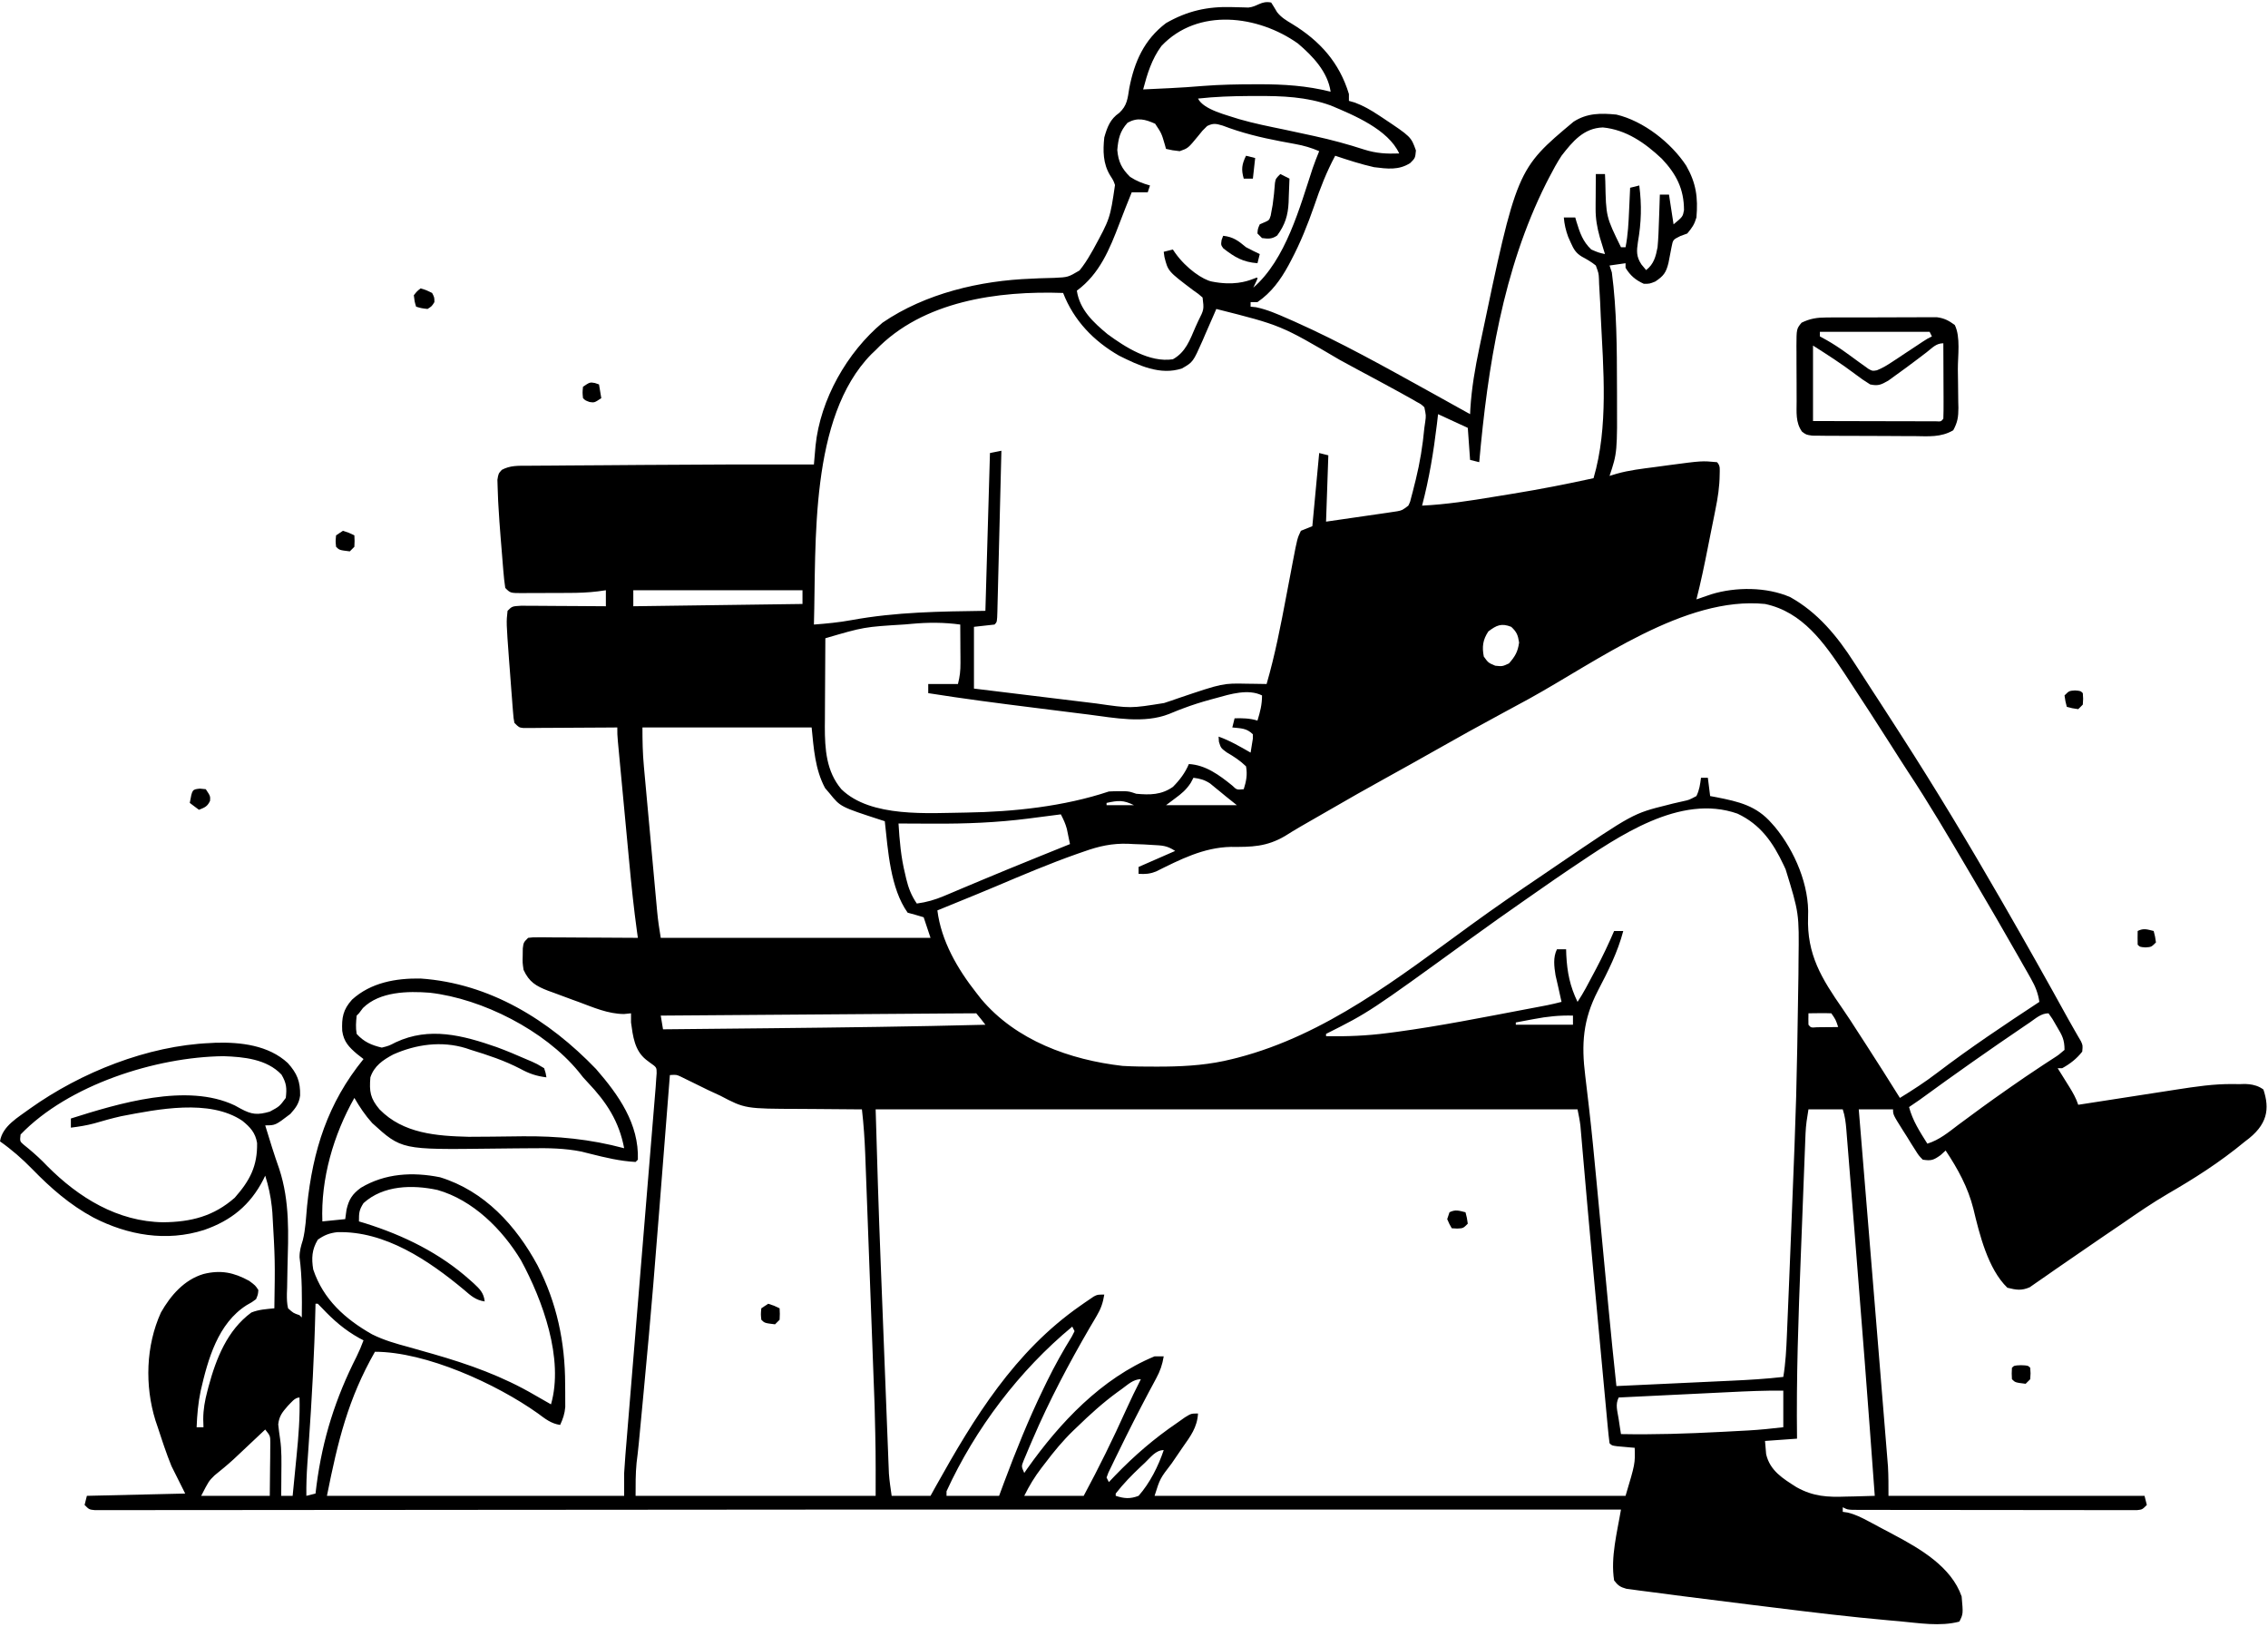 <svg width="580" height="416" viewBox="0 0 580 416" fill="none" xmlns="http://www.w3.org/2000/svg">
<g clip-path="url(#clip0_250_94)">
<path d="M325.081 0.646C325.598 1.462 326.111 2.283 326.595 3.119C327.695 4.5 328.944 5.215 330.452 6.127C337.538 10.449 342.515 15.98 344.96 24.033C344.96 24.612 344.96 25.191 344.96 25.787C345.456 25.929 345.952 26.072 346.463 26.219C348.666 27.029 350.538 28.122 352.487 29.405C352.844 29.639 353.201 29.873 353.569 30.115C360.853 34.969 360.853 34.969 362.098 38.467C361.915 40.404 361.915 40.404 360.652 41.674C357.707 43.57 354.775 43.158 351.391 42.743C348.015 41.984 344.73 40.919 341.452 39.819C339.223 43.981 337.585 48.179 336.08 52.646C334.408 57.443 332.574 62.038 330.197 66.532C329.846 67.197 329.846 67.197 329.488 67.876C327.457 71.581 325.111 74.818 321.573 77.239C320.994 77.239 320.415 77.239 319.819 77.239C319.819 77.624 319.819 78.01 319.819 78.408C320.275 78.454 320.731 78.5 321.2 78.547C324.072 79.149 326.604 80.262 329.283 81.441C329.867 81.697 330.452 81.953 331.054 82.217C342.838 87.47 354.142 93.798 365.423 100.041C365.942 100.328 366.461 100.615 366.996 100.911C369.983 102.565 372.966 104.224 375.948 105.888C375.969 105.448 375.99 105.008 376.013 104.555C376.339 99.235 377.225 94.101 378.323 88.896C378.412 88.466 378.502 88.037 378.594 87.594C387.877 43.274 387.877 43.274 402.411 31.12C405.878 28.884 409.367 28.904 413.367 29.295C420.277 30.925 427.382 36.486 431.238 42.391C433.757 46.825 434.267 50.501 433.831 55.605C433.289 57.432 432.747 58.179 431.492 59.698C430.901 59.915 430.31 60.132 429.701 60.356C427.834 61.286 427.834 61.286 427.472 63.142C427.204 64.504 426.939 65.867 426.68 67.231C426.064 69.727 425.424 70.565 423.306 71.977C421.845 72.561 421.845 72.561 420.383 72.561C418.248 71.595 416.93 70.466 415.706 68.469C415.706 68.083 415.706 67.697 415.706 67.299C414.355 67.492 413.004 67.685 411.613 67.884C411.806 68.463 411.999 69.041 412.198 69.638C413.47 79.252 413.491 89.045 413.513 98.725C413.516 99.244 413.519 99.763 413.522 100.297C413.593 115.733 413.593 115.733 411.613 121.674C412.205 121.494 412.797 121.314 413.407 121.129C416.612 120.215 419.889 119.849 423.187 119.417C424.358 119.263 425.527 119.102 426.697 118.94C435.233 117.806 435.233 117.806 439.093 118.166C440.026 119.099 439.77 120.068 439.775 121.357C439.743 124.411 439.309 127.264 438.695 130.248C438.594 130.761 438.493 131.273 438.389 131.802C438.069 133.421 437.74 135.039 437.412 136.656C437.196 137.745 436.98 138.834 436.765 139.922C435.877 144.391 434.967 148.833 433.831 153.247C434.177 153.127 434.523 153.007 434.879 152.884C435.341 152.726 435.803 152.568 436.279 152.406C436.733 152.25 437.188 152.094 437.656 151.933C443.886 150.022 451.784 150.041 457.802 152.662C464.83 156.548 469.875 162.701 474.137 169.362C474.539 169.978 474.942 170.595 475.356 171.23C476.527 173.027 477.69 174.83 478.851 176.634C479.431 177.524 480.012 178.414 480.593 179.304C481.891 181.292 483.177 183.287 484.458 185.287C485.034 186.185 485.611 187.084 486.189 187.981C495.03 201.709 503.445 215.69 511.593 229.839C511.963 230.481 512.333 231.123 512.714 231.784C518.166 241.258 523.534 250.777 528.805 260.353C529.401 261.426 530.005 262.494 530.62 263.556C530.89 264.025 531.159 264.494 531.438 264.977C531.675 265.382 531.912 265.787 532.156 266.204C532.641 267.259 532.641 267.259 532.495 268.867C531.077 270.689 529.398 271.987 527.379 273.106C526.993 273.106 526.607 273.106 526.21 273.106C526.706 273.898 526.706 273.898 527.212 274.707C527.646 275.403 528.079 276.1 528.512 276.796C528.73 277.144 528.948 277.492 529.173 277.85C530.12 279.378 530.901 280.749 531.472 282.46C531.841 282.403 532.21 282.346 532.591 282.287C536.451 281.688 540.312 281.091 544.172 280.494C545.611 280.272 547.05 280.049 548.488 279.825C550.562 279.504 552.636 279.183 554.71 278.863C555.348 278.764 555.986 278.665 556.643 278.562C561.422 277.827 566.128 277.106 570.974 277.162C571.578 277.167 572.181 277.172 572.803 277.178C573.472 277.188 576.492 276.796 578.831 278.562C580.45 283.486 580 287.576 574.153 291.815C567.429 297.37 561.014 301.375 554.378 305.225C550.44 307.527 546.694 310.086 542.95 312.687C541.141 313.938 539.316 315.165 537.492 316.394C534.935 318.124 532.391 319.871 529.859 321.637C528.407 322.646 526.95 323.647 525.492 324.646C524.81 325.117 524.131 325.591 523.456 326.07C522.529 326.725 521.593 327.366 520.655 328.006C520.131 328.372 519.606 328.737 519.066 329.114C516.923 330.043 515.585 329.791 513.347 329.235C508.367 324.41 506.221 315.578 504.65 309.027C503.286 303.588 500.659 298.802 497.561 294.154C497.138 294.54 496.716 294.926 496.282 295.323C494.459 296.619 493.88 296.83 491.714 296.493C490.684 295.438 490.684 295.438 489.766 293.976C489.265 293.192 489.265 293.192 488.755 292.393C488.417 291.841 488.079 291.288 487.731 290.719C487.381 290.171 487.032 289.623 486.672 289.059C484.113 284.993 484.113 284.993 484.113 283.63C481.219 283.63 478.325 283.63 475.343 283.63C475.428 284.656 475.512 285.683 475.6 286.741C476.598 298.821 477.59 310.902 478.578 322.983C478.763 325.238 478.948 327.492 479.132 329.746C479.657 336.154 480.181 342.562 480.701 348.969C480.931 351.804 481.162 354.639 481.394 357.473C481.615 360.159 481.833 362.845 482.05 365.531C482.13 366.521 482.211 367.511 482.292 368.501C482.405 369.863 482.514 371.226 482.624 372.589C482.686 373.352 482.748 374.115 482.812 374.901C482.957 377.411 482.944 379.927 482.944 382.44C504.553 382.44 526.163 382.44 548.427 382.44C548.62 383.212 548.813 383.984 549.012 384.779C547.843 385.948 547.843 385.948 546.524 386.094C545.694 386.093 545.694 386.093 544.847 386.093C544.212 386.095 543.578 386.098 542.924 386.1C541.875 386.095 541.875 386.095 540.805 386.09C540.071 386.091 539.337 386.093 538.581 386.094C536.565 386.096 534.549 386.092 532.533 386.086C530.425 386.081 528.318 386.082 526.211 386.082C522.672 386.082 519.133 386.077 515.594 386.069C511.499 386.059 507.404 386.056 503.309 386.057C499.375 386.057 495.44 386.054 491.505 386.049C489.829 386.047 488.152 386.046 486.475 386.046C484.136 386.045 481.797 386.039 479.457 386.033C478.758 386.033 478.059 386.034 477.338 386.034C476.704 386.031 476.069 386.029 475.416 386.026C474.862 386.025 474.308 386.025 473.738 386.023C472.419 385.948 472.419 385.948 471.25 385.364C471.25 385.749 471.25 386.135 471.25 386.533C471.656 386.592 472.063 386.65 472.482 386.711C474.477 387.191 476.043 387.987 477.855 388.949C478.375 389.226 478.375 389.226 478.906 389.507C479.638 389.898 480.369 390.29 481.099 390.684C482.198 391.276 483.301 391.858 484.405 392.439C491.086 395.998 499.025 400.59 501.653 408.166C502.055 412.626 502.055 412.626 501.069 414.597C496.146 415.905 490.702 414.958 485.703 414.504C484.772 414.423 483.841 414.342 482.911 414.261C473.124 413.39 463.375 412.221 453.626 411.005C451.779 410.775 449.931 410.55 448.083 410.325C442.772 409.678 437.464 409.011 432.158 408.327C430.91 408.166 429.662 408.008 428.414 407.85C426.107 407.556 423.802 407.249 421.498 406.94C420.472 406.81 420.472 406.81 419.425 406.677C418.491 406.548 418.491 406.548 417.538 406.416C416.998 406.345 416.457 406.273 415.9 406.199C414.354 405.778 413.741 405.342 412.782 404.073C411.835 398.122 413.583 391.669 414.536 385.948C353.18 385.948 291.824 385.948 228.609 385.948C228.609 385.948 223.82 385.948 223.931 385.948C223.294 385.949 223.294 385.949 222.643 385.95C197.47 385.976 172.297 385.996 147.123 386.008C144.104 386.009 141.084 386.011 138.064 386.013C137.463 386.013 136.862 386.013 136.242 386.013C126.496 386.019 116.75 386.028 107.004 386.038C97.01 386.049 87.016 386.056 77.023 386.058C70.852 386.06 64.68 386.065 58.509 386.074C54.283 386.081 50.056 386.083 45.83 386.081C43.388 386.08 40.946 386.081 38.504 386.088C36.272 386.093 34.039 386.094 31.807 386.09C30.997 386.089 30.186 386.091 29.375 386.094C28.279 386.099 27.183 386.096 26.087 386.092C25.477 386.093 24.866 386.093 24.237 386.094C22.802 385.948 22.802 385.948 21.633 384.779C21.826 384.007 22.019 383.235 22.218 382.44C30.514 382.247 38.811 382.054 47.359 381.856C46.201 379.54 45.044 377.225 43.851 374.839C43.185 373.167 42.557 371.534 41.987 369.833C41.842 369.408 41.697 368.982 41.548 368.544C41.14 367.331 40.74 366.116 40.343 364.9C40.148 364.327 39.954 363.754 39.754 363.164C36.995 354.274 37.295 344.059 41.156 335.566C43.639 331.202 47.102 327.193 52.036 325.726C56.437 324.632 59.774 325.312 63.73 327.481C65.301 328.65 65.301 328.65 66.069 329.819C65.975 330.966 65.975 330.966 65.484 332.158C64.42 332.948 64.42 332.948 63.072 333.693C55.718 338.362 53.179 347.519 51.324 355.582C50.672 358.661 50.401 361.757 50.282 364.9C50.861 364.9 51.44 364.9 52.036 364.9C52.006 363.882 52.006 363.882 51.975 362.844C51.977 360.369 52.392 358.079 53.023 355.691C53.181 355.085 53.181 355.085 53.342 354.466C55.272 347.326 58.123 340.087 64.276 335.572C66.186 334.796 68.115 334.702 70.161 334.497C70.353 322.223 70.353 322.223 69.65 309.977C69.604 309.494 69.558 309.012 69.511 308.515C69.211 305.758 68.66 303.229 67.823 300.585C67.587 301.074 67.587 301.074 67.347 301.572C63.977 308.135 59.111 312.07 52.182 314.471C42.567 317.534 32.703 315.827 23.899 311.293C17.831 308.018 12.982 303.767 8.203 298.857C5.652 296.245 2.991 293.92 0 291.815C0.613 287.837 4.704 285.654 7.715 283.401C20.685 274.175 37.737 267.348 53.79 266.674C54.203 266.651 54.616 266.627 55.042 266.603C61.526 266.405 68.687 267.226 73.619 271.806C75.958 274.427 76.823 276.468 76.75 280.09C76.478 282.163 75.628 283.254 74.254 284.799C70.421 287.722 70.421 287.722 67.823 287.722C68.953 291.451 70.098 295.16 71.404 298.831C74.161 307.225 73.751 315.572 73.513 324.29C73.471 325.934 73.447 327.577 73.425 329.221C73.406 329.725 73.388 330.229 73.368 330.749C73.357 332.063 73.365 333.218 73.669 334.497C75.028 335.721 75.028 335.721 76.593 336.251C76.786 336.444 76.979 336.637 77.177 336.835C77.233 331.672 77.284 326.596 76.606 321.465C76.592 319.833 76.961 318.594 77.447 317.05C78.155 314.211 78.26 311.24 78.529 308.332C79.994 294.109 83.81 282.016 92.964 270.767C92.15 270.134 92.15 270.134 91.319 269.488C89.263 267.738 87.895 266.345 87.517 263.559C87.361 260.203 87.709 258.136 90.04 255.565C94.851 251.203 101.224 250.084 107.553 250.18C125.232 251.404 140.317 260.734 152.42 273.307C158.234 279.996 163.425 287.331 163.125 296.493C162.932 296.686 162.739 296.879 162.54 297.077C158.585 296.865 154.845 295.971 151.018 295.008C150.408 294.856 150.408 294.856 149.785 294.702C149.426 294.611 149.068 294.52 148.699 294.426C144.392 293.565 140.238 293.513 135.862 293.574C134.532 293.584 133.201 293.594 131.871 293.603C129.798 293.622 127.725 293.642 125.652 293.669C102.684 293.955 102.684 293.955 95.191 287.142C93.382 285.141 91.985 283.035 90.625 280.706C85.288 290.134 82.012 301.373 82.439 312.279C84.369 312.086 86.298 311.893 88.286 311.694C88.395 310.898 88.503 310.102 88.615 309.282C89.223 306.63 90.105 305.278 92.292 303.675C98.49 299.968 105.543 299.592 112.534 300.992C123.877 304.475 131.957 313.329 137.465 323.516C142.396 333.091 144.519 343.158 144.525 353.864C144.532 354.546 144.539 355.228 144.547 355.931C144.548 356.589 144.549 357.247 144.55 357.925C144.552 358.52 144.555 359.116 144.557 359.729C144.409 361.466 143.975 362.741 143.246 364.315C140.898 363.963 139.428 362.748 137.545 361.355C126.938 353.816 108.95 345.606 95.887 345.606C89.008 357.668 86.419 368.39 83.609 382.44C108.692 382.44 133.774 382.44 159.617 382.44C159.617 380.511 159.617 378.581 159.617 376.593C159.701 375.092 159.804 373.591 159.928 372.092C159.961 371.679 159.995 371.265 160.029 370.839C160.14 369.474 160.254 368.109 160.368 366.745C160.449 365.758 160.53 364.771 160.61 363.784C160.783 361.669 160.957 359.555 161.133 357.44C161.41 354.097 161.684 350.753 161.958 347.409C162.391 342.122 162.826 336.835 163.263 331.548C164.044 322.073 164.824 312.597 165.6 303.121C165.873 299.797 166.147 296.473 166.422 293.149C166.592 291.084 166.762 289.018 166.931 286.953C167.01 285.995 167.089 285.038 167.169 284.08C167.278 282.773 167.385 281.466 167.492 280.159C167.552 279.428 167.612 278.696 167.675 277.943C167.738 276.995 167.738 276.995 167.802 276.029C167.843 275.492 167.883 274.954 167.925 274.4C167.93 272.884 167.93 272.884 166.158 271.644C165.838 271.399 165.517 271.154 165.187 270.902C162.273 268.554 161.856 264.921 161.371 261.412C161.371 260.64 161.371 259.868 161.371 259.073C160.78 259.134 160.189 259.194 159.58 259.256C155.487 259.235 151.709 257.554 147.923 256.15C147.427 255.971 146.93 255.793 146.419 255.609C144.832 255.035 143.253 254.444 141.675 253.848C141.171 253.666 140.667 253.484 140.148 253.296C137.079 252.101 135.329 251.094 133.891 247.964C133.622 246.128 133.622 246.128 133.672 244.31C133.679 243.704 133.687 243.098 133.695 242.474C133.891 240.948 133.891 240.948 135.06 239.779C136.267 239.638 136.267 239.638 137.769 239.646C138.331 239.646 138.893 239.646 139.472 239.646C140.08 239.652 140.688 239.659 141.314 239.665C141.935 239.666 142.556 239.668 143.196 239.67C145.186 239.676 147.176 239.691 149.166 239.706C150.513 239.712 151.859 239.717 153.206 239.722C156.512 239.735 159.819 239.754 163.125 239.779C163.016 239.008 163.016 239.008 162.905 238.221C162.104 232.408 161.49 226.591 160.946 220.749C160.856 219.796 160.766 218.843 160.676 217.89C160.489 215.913 160.304 213.935 160.119 211.958C159.882 209.424 159.643 206.89 159.403 204.356C159.218 202.397 159.034 200.438 158.85 198.478C158.762 197.543 158.673 196.608 158.585 195.673C158.463 194.373 158.341 193.074 158.22 191.774C158.151 191.036 158.082 190.298 158.01 189.537C157.863 187.743 157.863 187.743 157.863 185.989C157.107 185.995 156.352 186.001 155.574 186.007C152.778 186.028 149.982 186.042 147.186 186.053C145.974 186.059 144.763 186.067 143.551 186.077C141.813 186.091 140.074 186.098 138.336 186.103C137.792 186.109 137.248 186.115 136.687 186.121C135.933 186.121 135.933 186.121 135.162 186.121C134.496 186.125 134.496 186.125 133.817 186.129C132.722 185.989 132.722 185.989 131.552 184.819C131.322 183.591 131.322 183.591 131.203 182.072C131.157 181.513 131.111 180.955 131.063 180.38C131.02 179.783 130.976 179.186 130.931 178.571C130.883 177.962 130.835 177.354 130.785 176.727C130.646 174.942 130.514 173.157 130.383 171.372C130.316 170.5 130.248 169.628 130.18 168.757C129.472 159.111 129.472 159.111 129.798 156.17C130.968 155.001 130.968 155.001 133.301 154.868C134.309 154.868 135.318 154.875 136.326 154.887C137.121 154.889 137.121 154.889 137.933 154.892C139.631 154.898 141.329 154.913 143.027 154.928C144.176 154.933 145.326 154.939 146.475 154.944C149.297 154.957 152.118 154.977 154.94 155.001C154.94 153.65 154.94 152.299 154.94 150.908C154.266 151.002 153.593 151.097 152.899 151.194C150.423 151.502 147.99 151.587 145.498 151.591C145.066 151.593 144.634 151.595 144.189 151.597C143.286 151.6 142.383 151.601 141.48 151.601C140.095 151.602 138.709 151.613 137.324 151.624C136.443 151.626 135.562 151.627 134.681 151.627C134.267 151.632 133.853 151.636 133.426 151.64C130.517 151.626 130.517 151.626 129.214 150.323C128.988 148.833 128.829 147.392 128.716 145.893C128.679 145.446 128.641 145 128.603 144.541C128.525 143.591 128.449 142.642 128.376 141.692C128.266 140.267 128.147 138.843 128.026 137.419C127.803 134.706 127.615 131.993 127.46 129.275C127.436 128.862 127.412 128.45 127.388 128.025C127.331 126.886 127.296 125.746 127.263 124.607C127.233 123.646 127.233 123.646 127.203 122.666C127.46 121.089 127.46 121.089 128.328 120.13C130.454 118.981 132.507 119.078 134.864 119.083C135.376 119.077 135.888 119.071 136.416 119.065C138.118 119.047 139.821 119.041 141.524 119.036C142.726 119.026 143.928 119.016 145.129 119.004C148.314 118.977 151.499 118.959 154.683 118.944C157.834 118.927 160.986 118.899 164.137 118.873C178.806 118.755 193.475 118.724 208.145 118.751C208.183 118.312 208.22 117.874 208.259 117.422C208.309 116.845 208.36 116.268 208.412 115.674C208.462 115.102 208.511 114.531 208.562 113.943C209.783 102.103 216.626 90.073 225.685 82.501C236.639 75.01 250.651 71.723 263.797 71.248C264.446 71.217 265.095 71.186 265.763 71.153C267.061 71.094 268.359 71.056 269.657 71.041C273.143 70.875 273.143 70.875 276.073 69.145C277.153 67.801 278.039 66.459 278.891 64.96C279.216 64.401 279.216 64.401 279.547 63.83C283.886 55.869 283.886 55.869 285.14 47.299C284.732 46.146 284.732 46.146 283.861 44.789C282.067 41.799 282.04 38.55 282.399 35.142C283.154 32.504 283.902 30.45 286.213 28.872C288.262 26.989 288.364 25.205 288.794 22.535C290.094 15.812 292.577 10.155 298.186 5.908C303.641 2.786 308.824 1.621 315.032 1.815C316.01 1.845 316.988 1.87 317.966 1.888C318.606 1.909 318.606 1.909 319.259 1.929C321.652 1.691 322.469 0.136 325.081 0.646ZM297.016 11.755C294.534 15.11 293.394 18.871 292.339 22.864C294.129 22.78 295.92 22.694 297.71 22.608C298.204 22.585 298.699 22.562 299.208 22.538C302.029 22.401 304.838 22.215 307.652 21.975C312.047 21.63 316.435 21.555 320.842 21.548C321.454 21.546 321.454 21.546 322.078 21.544C328.296 21.536 334.227 21.916 340.282 23.448C339.562 18.376 335.697 14.319 331.903 11.106C321.744 3.907 306.341 1.884 297.016 11.755ZM306.371 25.202C307.823 28.107 313.912 29.448 316.895 30.464C320.694 31.565 324.572 32.334 328.443 33.132C330.506 33.571 332.568 34.017 334.63 34.466C335.374 34.627 335.374 34.627 336.133 34.791C340.458 35.738 344.71 36.882 348.921 38.255C351.984 39.219 354.607 39.358 357.823 39.235C355.002 33.093 346.238 29.449 340.282 26.956C334.105 24.741 327.932 24.517 321.426 24.545C320.783 24.546 320.14 24.547 319.477 24.548C315.084 24.571 310.741 24.716 306.371 25.202ZM288.356 31.378C286.383 33.575 285.984 35.455 285.725 38.358C285.991 41.345 286.867 43.139 289.013 45.227C290.671 46.307 292.194 46.89 294.093 47.42C293.9 47.999 293.707 48.578 293.508 49.174C292.157 49.174 290.807 49.174 289.415 49.174C289.287 49.494 289.159 49.815 289.027 50.145C288.624 51.152 288.22 52.158 287.814 53.164C287.293 54.477 286.784 55.794 286.284 57.115C283.777 63.695 281.22 70.027 275.383 74.315C276.127 79.203 279.547 82.37 283.235 85.436C287.798 88.781 294.011 92.756 299.94 91.856C303.223 90.038 304.291 86.925 305.713 83.633C306.077 82.835 306.077 82.835 306.449 82.02C307.916 79.125 307.916 79.125 307.54 76.069C306.455 75.124 306.455 75.124 305.129 74.206C298.699 69.347 298.699 69.347 297.784 65.696C297.693 65.042 297.693 65.042 297.601 64.376C298.758 64.086 298.758 64.086 299.94 63.791C300.228 64.216 300.228 64.216 300.522 64.65C303.443 68.766 307.707 71.542 309.879 71.977C320.86 74.173 323.327 67.591 320.513 73.548C328.83 66.347 332.385 53.027 335.702 42.982C336.209 41.517 336.773 40.084 337.359 38.65C335.334 37.778 333.429 37.221 331.261 36.83C330.655 36.716 330.049 36.603 329.425 36.486C328.787 36.368 328.15 36.25 327.492 36.129C322.374 35.155 317.544 33.982 312.681 32.113C310.964 31.609 310.304 31.44 308.71 32.218C307.497 33.39 307.497 33.39 306.371 34.813C303.843 37.889 303.843 37.889 301.694 38.65C299.793 38.431 299.793 38.431 298.186 38.065C298.086 37.706 297.987 37.346 297.884 36.976C297.045 34.095 297.045 34.095 295.408 31.634C292.824 30.485 290.899 29.965 288.356 31.378ZM399.335 39.819C398.168 41.602 397.165 43.443 396.192 45.337C395.919 45.868 395.645 46.398 395.363 46.945C384.343 68.972 380.448 93.881 378.286 118.166C377.515 117.973 376.743 117.78 375.948 117.581C375.755 114.88 375.562 112.179 375.363 109.396C372.855 108.238 370.346 107.081 367.762 105.888C367.663 106.743 367.563 107.599 367.461 108.48C366.607 115.544 365.489 122.394 363.669 129.275C369.848 128.974 375.879 128.036 381.975 127.026C383.606 126.756 385.237 126.492 386.869 126.229C393.798 125.1 400.664 123.768 407.52 122.259C411.365 109.145 410.023 94.391 409.366 80.905C409.308 79.684 409.254 78.464 409.207 77.243C409.143 75.704 409.05 74.171 408.945 72.634C408.931 72.19 408.917 71.746 408.902 71.288C408.828 69.866 408.828 69.866 408.105 67.884C406.977 66.969 405.828 66.309 404.549 65.624C403.006 64.711 402.429 63.693 401.71 62.074C401.485 61.569 401.261 61.065 401.029 60.546C400.428 58.907 400.057 57.347 399.919 55.605C400.884 55.605 401.849 55.605 402.843 55.605C402.942 55.952 403.042 56.297 403.144 56.654C404.001 59.446 404.758 61.738 406.936 63.791C408.76 64.579 408.76 64.579 410.444 64.96C410.324 64.572 410.204 64.184 410.08 63.784C409.923 63.268 409.765 62.752 409.603 62.22C409.447 61.711 409.291 61.202 409.13 60.678C408.433 58.203 408.031 55.922 408.048 53.347C408.051 52.569 408.051 52.569 408.053 51.777C408.061 50.977 408.061 50.977 408.068 50.161C408.071 49.616 408.074 49.072 408.076 48.511C408.083 47.173 408.093 45.835 408.105 44.497C408.877 44.497 409.648 44.497 410.444 44.497C410.487 45.481 410.487 45.481 410.53 46.486C410.71 55.404 410.71 55.404 414.536 63.206C414.922 63.206 415.308 63.206 415.706 63.206C416.335 60.023 416.479 56.865 416.619 53.632C416.657 52.819 416.657 52.819 416.696 51.99C416.757 50.662 416.817 49.333 416.875 48.005C417.647 47.812 418.419 47.619 419.214 47.42C419.87 52.44 419.741 56.906 418.869 61.879C418.522 64.21 418.433 65.602 419.769 67.612C420.164 68.088 420.56 68.563 420.968 69.053C422.952 67.52 423.439 65.574 423.891 63.206C424.106 60.882 424.187 58.559 424.257 56.227C424.279 55.604 424.302 54.981 424.325 54.339C424.38 52.812 424.43 51.286 424.476 49.759C425.248 49.759 426.019 49.759 426.815 49.759C427.393 53.521 427.393 53.521 427.984 57.36C430.345 55.397 430.345 55.397 430.654 53.719C430.645 48.299 428.68 44.498 424.987 40.587C420.708 36.557 415.862 33.152 409.895 32.584C404.967 32.752 402.161 36.192 399.335 39.819ZM223.931 89.517C223.569 89.861 223.206 90.206 222.833 90.561C206.967 106.71 208.742 138.688 208.145 159.678C211.375 159.439 214.562 159.132 217.749 158.545C229.218 156.45 240.329 156.338 251.996 156.17C252.382 142.857 252.768 129.544 253.165 115.827C254.13 115.634 255.095 115.441 256.089 115.243C255.95 120.95 255.808 126.657 255.662 132.365C255.594 135.014 255.527 137.664 255.463 140.314C255.401 142.869 255.336 145.425 255.27 147.98C255.245 148.957 255.221 149.934 255.198 150.911C255.165 152.274 255.13 153.638 255.093 155.002C255.084 155.41 255.075 155.818 255.066 156.238C254.986 159.027 254.986 159.027 254.335 159.678C252.598 159.871 250.862 160.064 249.073 160.263C249.073 165.472 249.073 170.682 249.073 176.049C254.079 176.663 259.085 177.273 264.092 177.879C266.418 178.16 268.743 178.443 271.068 178.728C273.316 179.004 275.564 179.277 277.812 179.547C278.666 179.65 279.52 179.755 280.373 179.86C289.108 181.124 289.108 181.124 297.697 179.744C298.316 179.539 298.936 179.333 299.574 179.121C300.201 178.903 300.828 178.685 301.474 178.461C312.687 174.674 312.687 174.674 318.942 174.807C319.422 174.812 319.903 174.817 320.399 174.823C321.57 174.836 322.74 174.857 323.911 174.88C326.068 167.453 327.518 159.926 328.954 152.333C329.3 150.509 329.647 148.686 329.997 146.863C330.213 145.738 330.426 144.613 330.637 143.488C331.756 137.652 331.756 137.652 332.681 135.706C334.129 135.128 334.129 135.128 335.605 134.537C336.184 128.363 336.763 122.189 337.359 115.827C338.131 116.02 338.902 116.213 339.698 116.412C339.505 122.007 339.312 127.603 339.113 133.368C346.187 132.364 346.187 132.364 353.255 131.321C353.733 131.253 354.211 131.184 354.704 131.113C355.163 131.043 355.621 130.973 356.094 130.901C356.498 130.841 356.902 130.781 357.318 130.719C358.592 130.462 358.592 130.462 360.161 129.275C360.649 128.248 360.649 128.248 360.931 127.039C361.112 126.36 361.112 126.36 361.296 125.667C361.476 124.939 361.476 124.939 361.66 124.196C361.786 123.698 361.912 123.2 362.043 122.687C363.125 118.281 363.836 113.918 364.254 109.396C364.368 108.6 364.368 108.6 364.485 107.788C364.693 106.248 364.693 106.248 364.254 104.134C363.426 103.349 363.426 103.349 362.306 102.757C361.88 102.509 361.454 102.261 361.015 102.006C360.541 101.744 360.066 101.481 359.577 101.21C359.075 100.93 358.573 100.649 358.056 100.36C356.364 99.425 354.665 98.507 352.962 97.593C352.343 97.26 351.724 96.927 351.086 96.584C349.829 95.908 348.571 95.234 347.313 94.56C345.749 93.719 344.189 92.871 342.63 92.02C327.568 83.159 327.568 83.159 311.048 78.993C310.887 79.37 310.725 79.748 310.558 80.136C309.816 81.854 309.062 83.566 308.308 85.278C308.053 85.872 307.799 86.466 307.537 87.078C305.1 92.566 305.1 92.566 302.278 94.194C296.718 96.048 291.188 93.429 286.2 90.942C279.666 87.202 274.606 81.934 271.875 74.9C255.237 74.311 235.968 76.943 223.931 89.517ZM161.956 150.908C161.956 152.259 161.956 153.609 161.956 155.001C176.233 154.808 190.511 154.615 205.222 154.416C205.222 153.258 205.222 152.101 205.222 150.908C190.944 150.908 176.666 150.908 161.956 150.908ZM390.99 178.683C388.73 179.922 386.461 181.142 384.192 182.363C378.455 185.456 372.756 188.608 367.089 191.829C362.787 194.273 358.462 196.676 354.132 199.071C349.402 201.687 344.698 204.341 340.027 207.06C337.523 208.515 335.008 209.951 332.494 211.388C331.188 212.148 329.907 212.931 328.63 213.738C323.907 216.513 320.073 216.566 314.75 216.525C307.743 216.677 301.788 219.762 295.607 222.827C294.011 223.439 292.862 223.524 291.169 223.408C291.169 222.829 291.169 222.25 291.169 221.654C294.256 220.303 297.344 218.953 300.524 217.561C298.411 216.153 297.196 216.166 294.677 216.026C293.954 215.983 293.23 215.939 292.485 215.894C291.657 215.864 290.828 215.835 290 215.807C289.504 215.781 289.008 215.754 288.497 215.727C284.384 215.593 281.069 216.331 277.21 217.707C276.615 217.913 276.019 218.118 275.405 218.33C268.365 220.811 261.499 223.728 254.628 226.638C251.458 227.973 248.275 229.273 245.089 230.57C244.038 231 242.987 231.429 241.935 231.858C241.196 232.16 240.457 232.461 239.718 232.763C240.695 240.571 244.871 247.735 249.657 253.811C250.066 254.333 250.474 254.856 250.895 255.394C259.812 266.026 273.646 270.985 287.077 272.521C289.941 272.687 292.795 272.716 295.664 272.704C296.435 272.7 297.206 272.697 298 272.694C303.879 272.621 309.439 272.207 315.141 270.767C315.603 270.651 316.065 270.534 316.541 270.415C339.074 264.551 357.671 249.941 376.221 236.447C382.16 232.13 388.198 227.971 394.284 223.866C395.723 222.893 397.158 221.915 398.592 220.934C417.641 207.985 417.641 207.985 426.447 205.797C426.899 205.68 427.351 205.564 427.817 205.444C428.714 205.219 429.616 205.014 430.522 204.83C431.946 204.524 431.946 204.524 433.831 203.529C434.6 201.927 434.764 200.645 435 198.852C435.579 198.852 436.158 198.852 436.754 198.852C436.947 200.395 437.14 201.939 437.339 203.529C438.144 203.678 438.144 203.678 438.965 203.83C444.712 204.965 449.2 206 453.125 210.545C453.393 210.848 453.662 211.151 453.938 211.463C458.977 217.589 462.763 226.417 462.382 234.393C462.038 244.067 465.852 250.198 471.237 257.951C472.544 259.838 473.788 261.757 475.021 263.692C475.767 264.861 476.523 266.021 477.282 267.181C480.199 271.654 483.025 276.186 485.867 280.706C489.137 278.704 492.321 276.642 495.368 274.311C503.809 267.884 512.668 261.976 521.532 256.15C521.187 253.888 520.514 252.223 519.388 250.237C519.063 249.66 518.738 249.082 518.403 248.487C518.049 247.869 517.695 247.25 517.33 246.612C516.961 245.962 516.592 245.311 516.212 244.64C512.392 237.918 508.502 231.238 504.577 224.577C504.13 223.819 503.684 223.06 503.238 222.301C498.268 213.849 493.303 205.412 487.89 197.233C486.485 195.086 485.114 192.918 483.737 190.753C480.118 185.068 476.464 179.406 472.748 173.783C472.383 173.225 472.017 172.666 471.64 172.091C466.503 164.361 460.965 156.433 451.371 154.416C430.856 152.352 408.397 169.096 390.99 178.683ZM233.177 159.495C232.578 159.547 231.979 159.599 231.362 159.653C220.933 160.293 220.933 160.293 211.069 163.186C211.039 166.982 211.018 170.778 211.004 174.574C210.998 175.862 210.991 177.151 210.98 178.44C210.966 180.302 210.959 182.164 210.954 184.027C210.948 184.595 210.942 185.163 210.936 185.748C210.935 191.531 211.298 197.202 215.161 201.775C222.696 209.142 237.529 207.847 247.152 207.747C259.196 207.56 272.091 206.185 283.569 202.36C284.444 202.306 285.322 202.284 286.2 202.286C286.652 202.285 287.104 202.283 287.57 202.282C288.831 202.36 288.831 202.36 290.585 202.944C294.075 203.257 296.979 203.256 299.94 201.19C301.67 199.469 303.077 197.602 304.032 195.343C308.322 195.569 311.859 198.2 315.105 200.825C316.284 201.956 316.284 201.956 318.065 201.775C318.711 199.74 319.039 198.044 318.649 195.928C317.114 194.444 315.545 193.429 313.702 192.354C312.218 191.251 312.218 191.251 311.72 189.654C311.691 189.216 311.663 188.778 311.633 188.327C314.54 189.359 317.149 190.896 319.819 192.42C319.939 191.672 320.06 190.925 320.184 190.154C320.252 189.734 320.32 189.313 320.39 188.88C320.394 188.505 320.399 188.129 320.403 187.743C318.788 186.128 317.359 186.235 315.141 185.989C315.334 185.217 315.527 184.445 315.726 183.65C317.785 183.603 319.596 183.626 321.573 184.235C322.27 181.968 322.742 180.191 322.742 177.803C319.238 176.051 314.616 177.458 311.048 178.461C310.331 178.653 310.331 178.653 309.599 178.85C307.211 179.508 304.875 180.237 302.559 181.117C302.136 181.277 301.713 181.437 301.277 181.602C300.496 181.905 299.721 182.22 298.952 182.55C292.58 185.054 284.967 183.537 278.375 182.688C277.563 182.587 276.75 182.487 275.938 182.386C274.246 182.177 272.555 181.964 270.864 181.748C268.734 181.476 266.604 181.21 264.473 180.946C255.423 179.824 246.387 178.643 237.379 177.218C237.379 176.447 237.379 175.675 237.379 174.88C239.887 174.88 242.396 174.88 244.98 174.88C245.476 172.893 245.633 171.506 245.622 169.499C245.62 168.926 245.618 168.353 245.616 167.763C245.611 167.169 245.606 166.575 245.601 165.963C245.598 165.36 245.596 164.758 245.593 164.136C245.586 162.65 245.577 161.164 245.565 159.678C241.357 159.108 237.399 159.111 233.177 159.495ZM380.625 161.432C379.196 163.576 378.97 165.372 379.456 167.864C380.608 169.458 380.608 169.458 382.379 170.202C384.197 170.395 384.197 170.395 385.887 169.618C387.46 167.838 388.152 166.639 388.482 164.282C388.192 162.379 387.878 161.572 386.472 160.263C383.963 159.272 382.722 159.845 380.625 161.432ZM164.294 185.989C164.294 189.363 164.346 192.588 164.661 195.925C164.7 196.359 164.739 196.794 164.779 197.241C164.907 198.657 165.038 200.073 165.169 201.489C165.26 202.483 165.35 203.476 165.44 204.47C165.629 206.543 165.819 208.616 166.011 210.69C166.256 213.341 166.498 215.993 166.738 218.646C166.924 220.694 167.112 222.742 167.3 224.79C167.389 225.767 167.478 226.745 167.567 227.723C167.692 229.09 167.818 230.457 167.945 231.823C167.981 232.223 168.017 232.624 168.055 233.036C168.268 235.316 168.594 237.512 168.972 239.779C191.739 239.779 214.506 239.779 237.964 239.779C237.385 238.042 236.806 236.306 236.21 234.517C234.854 234.098 233.489 233.709 232.117 233.347C227.667 227.118 227.094 217.405 226.27 209.96C225.958 209.861 225.646 209.761 225.325 209.659C214.939 206.281 214.939 206.281 212.238 202.944C211.828 202.462 211.418 201.98 210.995 201.483C208.433 196.699 208.093 191.312 207.56 185.989C193.283 185.989 179.005 185.989 164.294 185.989ZM305.202 198.852C304.973 199.286 304.743 199.72 304.507 200.167C303.355 201.915 302.206 202.883 300.524 204.114C299.752 204.692 298.981 205.271 298.186 205.868C304.167 205.868 310.148 205.868 316.311 205.868C315.346 205.096 314.381 204.324 313.387 203.529C312.947 203.165 312.507 202.801 312.053 202.426C311.625 202.078 311.197 201.731 310.756 201.373C310.328 201.021 309.9 200.669 309.459 200.306C308.015 199.365 306.898 199.075 305.202 198.852ZM282.984 205.283C282.984 205.476 282.984 205.669 282.984 205.868C285.299 205.868 287.615 205.868 290 205.868C287.22 204.477 285.906 204.651 282.984 205.283ZM402.258 221.654C401.861 221.92 401.465 222.186 401.056 222.46C398.738 224.022 396.44 225.61 394.15 227.213C392.799 228.158 391.446 229.099 390.092 230.04C385.384 233.319 380.699 236.626 376.057 239.998C350.134 258.8 350.134 258.8 339.113 264.335C339.113 264.528 339.113 264.721 339.113 264.92C344.446 265.019 349.612 264.814 354.899 264.116C356.001 263.973 356.001 263.973 357.126 263.828C368.315 262.313 379.407 260.087 390.498 257.988C391.43 257.812 391.43 257.812 392.38 257.632C393.241 257.468 393.241 257.468 394.12 257.301C394.621 257.205 395.122 257.11 395.638 257.011C396.881 256.758 398.107 256.469 399.335 256.15C399.257 255.804 399.179 255.458 399.099 255.102C398.886 254.147 398.675 253.193 398.465 252.238C398.251 251.274 398.028 250.313 397.8 249.353C397.446 247.111 397.131 244.771 398.165 242.702C398.937 242.702 399.709 242.702 400.504 242.702C400.519 243.183 400.534 243.664 400.55 244.159C400.775 248.593 401.487 252.152 403.427 256.15C404.945 253.874 406.175 251.48 407.447 249.061C407.701 248.583 407.955 248.105 408.217 247.613C409.873 244.47 411.383 241.29 412.782 238.025C413.554 238.025 414.326 238.025 415.121 238.025C413.68 243.49 411.226 248.334 408.623 253.325C404.807 260.711 404.384 266.917 405.397 275.042C405.687 277.374 405.955 279.709 406.225 282.044C406.283 282.545 406.341 283.046 406.401 283.562C407.108 289.698 407.691 295.846 408.274 301.995C408.387 303.182 408.5 304.369 408.613 305.557C408.899 308.565 409.183 311.574 409.467 314.582C409.926 319.446 410.389 324.309 410.851 329.173C411.009 330.838 411.166 332.503 411.323 334.169C411.96 340.909 412.644 347.644 413.367 354.376C418.069 354.159 422.77 353.94 427.472 353.72C429.656 353.617 431.839 353.516 434.023 353.415C436.135 353.318 438.246 353.219 440.358 353.119C441.159 353.082 441.961 353.045 442.762 353.008C447.207 352.806 451.627 352.546 456.048 352.037C456.645 348.456 456.82 344.902 456.968 341.278C456.996 340.614 457.025 339.95 457.054 339.267C457.149 337.062 457.239 334.858 457.33 332.654C457.378 331.49 457.427 330.327 457.475 329.164C457.701 323.743 457.918 318.322 458.131 312.9C458.148 312.476 458.165 312.051 458.182 311.614C459.432 280.423 459.432 280.423 459.917 249.214C459.922 247.939 459.932 246.665 459.944 245.391C460.096 233.484 460.096 233.484 456.633 222.239C456.471 221.89 456.308 221.542 456.141 221.183C453.426 215.405 450.217 210.79 444.33 208.026C429.665 202.845 413.849 213.864 402.258 221.654ZM271.29 208.206C270.717 208.281 270.717 208.281 270.132 208.358C268.35 208.59 266.568 208.818 264.786 209.047C264.185 209.126 263.584 209.204 262.966 209.285C254.932 210.308 246.999 210.629 238.914 210.582C238.022 210.579 237.129 210.576 236.237 210.574C234.084 210.567 231.931 210.557 229.778 210.545C230.043 214.921 230.401 219.149 231.459 223.408C231.553 223.823 231.648 224.239 231.745 224.666C232.318 227.054 233.069 228.98 234.456 231.009C236.984 230.668 239.113 230.05 241.46 229.058C242.134 228.776 242.807 228.494 243.501 228.204C244.225 227.896 244.95 227.589 245.674 227.281C246.806 226.806 247.938 226.332 249.07 225.858C249.848 225.532 250.625 225.206 251.402 224.88C255.485 223.165 259.586 221.494 263.69 219.827C264.351 219.557 265.013 219.288 265.695 219.011C268.337 217.936 270.98 216.864 273.629 215.807C273.463 214.978 273.291 214.15 273.117 213.322C273.022 212.861 272.928 212.4 272.83 211.925C272.464 210.56 271.938 209.456 271.29 208.206ZM92.817 257.721C92.48 258.167 92.142 258.614 91.794 259.073C91.601 259.266 91.409 259.459 91.21 259.658C91.041 261.369 90.924 262.67 91.21 264.335C93.034 266.374 95.005 267.222 97.641 267.843C99.453 267.382 99.453 267.382 101.186 266.491C109.813 262.439 118.366 264.708 126.986 267.704C129.522 268.637 132.003 269.677 134.476 270.767C135.248 271.094 135.248 271.094 136.036 271.427C137.326 272.009 137.326 272.009 139.153 273.106C139.56 274.343 139.56 274.343 139.738 275.444C137.17 275.127 135.311 274.496 133.051 273.252C128.978 271.142 124.816 269.761 120.444 268.428C120.012 268.283 119.58 268.137 119.135 267.987C112.917 266.083 106.398 266.996 100.565 269.597C97.906 271.014 95.688 272.533 94.718 275.444C94.424 279.028 94.653 280.784 97.056 283.63C103.109 289.833 111.663 290.441 119.859 290.646C121.766 290.65 123.673 290.632 125.58 290.609C126.094 290.603 126.608 290.598 127.138 290.592C127.661 290.586 128.185 290.579 128.724 290.573C129.801 290.561 130.878 290.548 131.954 290.536C132.488 290.53 133.022 290.523 133.571 290.516C142.591 290.426 150.865 291.234 159.617 293.569C158.336 286.732 155.112 281.783 150.328 276.762C149.093 275.444 149.093 275.444 147.946 273.971C139.317 263.474 123.378 255.349 109.919 253.811C104.299 253.375 97.102 253.486 92.817 257.721ZM462.48 259.073C462.455 260.047 462.456 261.022 462.48 261.997C463.115 262.764 463.115 262.764 464.656 262.638C465.301 262.632 465.945 262.625 466.609 262.618C467.255 262.613 467.901 262.607 468.566 262.602C469.066 262.595 469.566 262.588 470.081 262.581C469.445 260.681 469.445 260.681 468.327 259.073C467.341 259.031 466.353 259.024 465.367 259.037C464.829 259.042 464.292 259.047 463.738 259.053C463.323 259.06 462.908 259.066 462.48 259.073ZM519.084 261.412C518.515 261.796 518.515 261.796 517.934 262.188C508.815 268.364 499.806 274.698 490.912 281.194C490.023 281.83 489.115 282.439 488.206 283.045C489.124 286.534 490.983 289.377 492.883 292.4C495.964 291.444 498.279 289.498 500.813 287.576C504.791 284.603 508.799 281.685 512.872 278.843C513.594 278.337 513.594 278.337 514.331 277.82C516.676 276.183 519.035 274.57 521.425 272.998C521.863 272.707 522.301 272.416 522.753 272.116C523.575 271.571 524.401 271.034 525.233 270.504C526.453 269.72 526.453 269.72 527.964 268.428C527.964 265.732 527.346 264.726 525.99 262.435C525.624 261.805 525.258 261.175 524.88 260.526C524.547 260.046 524.214 259.567 523.871 259.073C521.967 259.073 520.613 260.371 519.084 261.412ZM245.329 259.095C244.658 259.1 243.987 259.105 243.296 259.11C242.187 259.119 242.187 259.119 241.056 259.127C240.272 259.133 239.489 259.138 238.705 259.144C236.574 259.16 234.444 259.176 232.313 259.191C230.087 259.208 227.862 259.224 225.636 259.24C221.42 259.272 217.204 259.303 212.989 259.334C208.19 259.369 203.391 259.404 198.592 259.44C188.718 259.512 178.845 259.585 168.972 259.658C169.165 260.816 169.358 261.973 169.556 263.166C178.034 263.083 186.512 262.998 194.99 262.91C195.612 262.904 196.234 262.897 196.874 262.891C215.251 262.699 233.624 262.473 251.996 261.997C251.247 260.998 250.465 260.024 249.657 259.073C248.214 259.073 246.772 259.085 245.329 259.095ZM392.319 260.535C391.866 260.619 391.413 260.702 390.946 260.788C389.844 260.993 388.742 261.202 387.641 261.412C387.641 261.605 387.641 261.798 387.641 261.997C392.465 261.997 397.288 261.997 402.258 261.997C402.258 261.225 402.258 260.453 402.258 259.658C398.821 259.564 395.69 259.886 392.319 260.535ZM5.262 290.061C5.061 291.811 5.061 291.811 6.121 292.717C6.709 293.193 6.709 293.193 7.308 293.679C9.005 295.094 10.575 296.535 12.095 298.137C20.134 306.223 30.119 312.362 41.768 312.498C48.849 312.431 54.668 310.959 60.039 306.213C63.871 301.863 65.858 298.172 65.744 292.219C65.312 289.61 63.992 288.178 61.976 286.553C53.586 280.895 40.287 283.6 30.988 285.384C28.666 285.91 26.386 286.539 24.104 287.215C22.117 287.749 20.165 288.054 18.125 288.307C18.125 287.535 18.125 286.764 18.125 285.968C30.213 282.154 47.794 276.779 60.037 282.625C60.532 282.896 61.027 283.167 61.537 283.447C64.392 284.993 65.858 285.102 68.992 284.214C71.47 282.887 71.47 282.887 73.085 280.706C73.373 278.204 73.278 276.941 71.988 274.75C68.243 270.771 62.302 270.207 57.152 270.036C39.87 270.23 17.468 277.367 5.262 290.061ZM171.31 274.86C171.26 275.508 171.209 276.156 171.157 276.823C166.789 332.502 166.789 332.502 164.623 355.655C164.568 356.245 164.568 356.245 164.512 356.848C163.256 370.29 163.256 370.29 162.791 374.02C162.519 376.815 162.54 379.632 162.54 382.44C182.799 382.44 203.058 382.44 223.931 382.44C223.95 371.042 223.95 371.042 223.672 359.662C223.645 358.9 223.617 358.137 223.589 357.351C223.515 355.314 223.438 353.277 223.36 351.239C223.279 349.083 223.2 346.926 223.12 344.77C222.987 341.162 222.851 337.555 222.715 333.947C222.557 329.793 222.403 325.639 222.25 321.484C222.102 317.453 221.952 313.421 221.801 309.39C221.737 307.688 221.674 305.986 221.611 304.284C221.524 301.91 221.434 299.537 221.343 297.163C221.318 296.468 221.292 295.773 221.266 295.057C221.117 291.229 220.862 287.436 220.423 283.63C220.044 283.629 219.664 283.628 219.273 283.627C215.715 283.616 212.158 283.583 208.601 283.541C207.263 283.527 205.925 283.519 204.588 283.515C190.559 283.476 190.559 283.476 184.173 280.122C183.137 279.642 182.1 279.163 181.063 278.685C179.638 277.992 178.217 277.29 176.796 276.587C176.335 276.363 175.874 276.139 175.399 275.908C174.991 275.706 174.583 275.504 174.163 275.296C172.99 274.752 172.99 274.752 171.31 274.86ZM223.931 283.63C224.299 296.488 224.687 309.339 225.192 322.191C225.239 323.404 225.287 324.616 225.334 325.829C225.481 329.599 225.628 333.368 225.777 337.137C225.93 341.003 226.08 344.869 226.228 348.735C226.358 352.096 226.489 355.457 226.622 358.818C226.7 360.808 226.778 362.798 226.854 364.789C226.939 366.99 227.026 369.19 227.114 371.391C227.138 372.039 227.163 372.686 227.188 373.353C227.212 373.954 227.237 374.555 227.262 375.174C227.282 375.691 227.303 376.208 227.324 376.741C227.461 378.65 227.754 380.546 228.024 382.44C231.304 382.44 234.584 382.44 237.964 382.44C238.665 381.177 238.665 381.177 239.38 379.889C249.15 362.381 259.488 345.545 276.224 333.875C276.632 333.589 277.041 333.303 277.462 333.007C278.042 332.613 278.042 332.613 278.633 332.21C278.979 331.975 279.324 331.739 279.68 331.495C280.645 330.989 280.645 330.989 282.399 330.989C282.067 333.068 281.545 334.604 280.469 336.411C280.191 336.886 279.912 337.36 279.625 337.85C279.323 338.359 279.02 338.869 278.708 339.393C273.311 348.689 268.331 358.083 264.091 367.969C263.807 368.628 263.522 369.286 263.229 369.964C262.973 370.575 262.718 371.186 262.454 371.816C262.226 372.358 261.998 372.9 261.763 373.458C261.187 374.907 261.187 374.907 261.936 376.593C262.192 376.224 262.448 375.855 262.712 375.474C271.042 363.724 281.67 352.407 295.262 346.775C296.034 346.775 296.806 346.775 297.601 346.775C297.259 348.893 296.69 350.528 295.671 352.412C295.392 352.934 295.113 353.457 294.825 353.996C294.372 354.835 294.372 354.835 293.91 355.691C291.188 360.825 288.552 365.993 286.017 371.222C285.705 371.856 285.393 372.491 285.072 373.144C284.789 373.731 284.506 374.319 284.215 374.924C283.836 375.705 283.836 375.705 283.45 376.502C283.296 376.918 283.142 377.334 282.984 377.763C283.177 378.149 283.37 378.535 283.569 378.932C284.1 378.374 284.631 377.815 285.179 377.24C290.127 372.12 295.223 367.73 301.109 363.731C301.735 363.287 302.362 362.843 303.007 362.385C304.617 361.392 304.617 361.392 306.371 361.392C306.161 364.956 304.446 367.19 302.461 370.016C301.821 370.95 301.183 371.885 300.545 372.82C300.238 373.268 299.931 373.715 299.616 374.176C296.658 378.016 296.658 378.016 295.262 382.44C335.008 382.44 374.755 382.44 415.706 382.44C418.163 374.22 418.163 374.22 418.044 370.162C417.629 370.127 417.214 370.091 416.786 370.055C416.249 370.006 415.711 369.957 415.158 369.906C414.354 369.835 414.354 369.835 413.534 369.762C412.198 369.577 412.198 369.577 411.613 368.993C411.433 367.621 411.288 366.261 411.164 364.884C411.123 364.451 411.081 364.018 411.039 363.572C410.902 362.12 410.769 360.668 410.635 359.215C410.539 358.19 410.443 357.165 410.347 356.14C410.088 353.382 409.833 350.624 409.579 347.867C409.368 345.592 409.156 343.318 408.944 341.044C407.94 330.301 406.951 319.557 405.997 308.81C405.962 308.421 405.928 308.032 405.892 307.631C405.546 303.732 405.203 299.833 404.866 295.933C404.784 294.994 404.784 294.994 404.7 294.036C404.6 292.893 404.502 291.75 404.405 290.607C404.361 290.11 404.318 289.614 404.273 289.102C404.236 288.677 404.2 288.251 404.162 287.813C403.995 286.407 403.705 285.018 403.427 283.63C344.194 283.63 284.96 283.63 223.931 283.63ZM462.48 283.63C462.122 285.779 461.82 287.632 461.736 289.76C461.705 290.501 461.705 290.501 461.674 291.256C461.654 291.787 461.634 292.318 461.614 292.865C461.591 293.434 461.568 294.002 461.545 294.588C461.47 296.469 461.398 298.35 461.327 300.231C461.275 301.557 461.223 302.882 461.172 304.207C461.064 306.995 460.957 309.783 460.852 312.572C460.745 315.394 460.636 318.215 460.524 321.037C459.904 336.638 459.356 352.208 459.556 367.823C456.855 368.016 454.154 368.209 451.371 368.408C451.431 369.119 451.492 369.831 451.554 370.564C451.588 370.964 451.622 371.364 451.656 371.777C452.628 376.025 455.967 378.033 459.428 380.231C463.731 382.634 467.358 382.813 472.216 382.63C472.914 382.616 473.611 382.602 474.33 382.588C476.033 382.553 477.734 382.503 479.436 382.44C477.782 359.606 476.019 336.781 474.186 313.961C474.027 311.982 473.869 310.003 473.712 308.024C473.461 304.885 473.209 301.745 472.955 298.606C472.86 297.436 472.767 296.266 472.674 295.096C472.546 293.489 472.415 291.882 472.284 290.275C472.247 289.801 472.21 289.328 472.172 288.84C472.019 287 471.836 285.389 471.25 283.63C468.356 283.63 465.462 283.63 462.48 283.63ZM92.964 307.601C91.832 309.384 91.794 310.055 91.794 312.279C92.319 312.436 92.844 312.592 93.384 312.754C103.214 315.841 112.509 320.379 120.224 327.298C120.529 327.569 120.834 327.84 121.149 328.12C122.688 329.551 123.741 330.597 123.952 332.743C121.664 332.405 120.449 331.312 118.726 329.819C109.708 322.302 98.463 314.648 86.213 315.033C84.242 315.265 82.88 315.801 81.27 316.956C79.751 319.475 79.634 321.69 80.101 324.557C82.668 332.248 88.299 337.262 95.153 341.149C98.167 342.651 101.267 343.533 104.511 344.4C105.902 344.794 107.292 345.19 108.681 345.587C109.376 345.784 110.07 345.981 110.786 346.183C119.986 348.829 128.541 351.87 136.815 356.714C137.587 357.157 138.359 357.598 139.133 358.039C140.011 358.541 140.011 358.541 140.907 359.053C144.255 347.403 138.758 332.384 133.233 322.218C128.465 314.308 120.947 306.811 111.881 304.24C105.526 302.868 98.042 302.994 92.964 307.601ZM80.686 333.327C80.677 333.736 80.668 334.144 80.66 334.564C80.396 346.181 79.744 357.75 78.941 369.341C78.902 369.907 78.863 370.473 78.823 371.057C78.75 372.12 78.675 373.183 78.599 374.246C78.41 376.986 78.31 379.694 78.347 382.44C79.504 382.151 79.504 382.151 80.686 381.856C80.771 381.154 80.857 380.452 80.946 379.729C82.503 367.827 85.783 357.502 91.206 346.8C91.869 345.454 92.445 344.09 92.964 342.682C92.609 342.497 92.255 342.311 91.89 342.12C88.15 340.037 85.338 337.59 82.401 334.483C82.028 334.102 81.654 333.72 81.27 333.327C81.077 333.327 80.884 333.327 80.686 333.327ZM274.214 339.174C260.678 350.38 249.426 365.22 242.056 381.271C242.056 381.657 242.056 382.043 242.056 382.44C246.494 382.44 250.932 382.44 255.504 382.44C255.916 381.329 256.327 380.217 256.751 379.071C259.791 370.943 263.003 362.952 266.796 355.143C267.124 354.465 267.452 353.786 267.791 353.087C269.718 349.178 271.803 345.424 274.098 341.719C274.329 341.265 274.56 340.811 274.798 340.343C274.509 339.765 274.509 339.765 274.214 339.174ZM286.857 355.143C286.493 355.404 286.129 355.665 285.754 355.934C282.034 358.654 278.686 361.689 275.383 364.9C275.062 365.206 274.74 365.513 274.409 365.828C271.791 368.37 269.541 371.09 267.344 373.999C266.85 374.638 266.85 374.638 266.346 375.29C264.543 377.658 263.297 379.717 261.936 382.44C266.952 382.44 271.969 382.44 277.137 382.44C281.034 375.211 284.614 367.922 287.986 360.435C289.177 357.795 290.438 355.202 291.754 352.622C289.796 352.622 288.399 354.035 286.857 355.143ZM442.215 355.929C441.397 355.968 440.578 356.007 439.76 356.047C437.623 356.149 435.486 356.254 433.35 356.358C431.163 356.465 428.975 356.57 426.788 356.676C422.509 356.882 418.23 357.09 413.952 357.299C413.043 359.116 413.609 360.656 413.915 362.634C414.029 363.383 414.143 364.133 414.26 364.904C414.351 365.482 414.442 366.059 414.536 366.654C423.012 366.817 431.434 366.545 439.897 366.106C440.645 366.068 440.645 366.068 441.409 366.029C442.859 365.954 444.308 365.876 445.757 365.797C446.401 365.764 446.401 365.764 447.057 365.729C450.07 365.559 453.052 365.253 456.048 364.9C456.048 361.813 456.048 358.726 456.048 355.545C451.427 355.492 446.83 355.701 442.215 355.929ZM73.596 359.455C72.196 361.067 71.389 362.031 71.153 364.171C71.277 365.398 71.436 366.621 71.621 367.839C72.066 370.807 71.978 373.782 71.952 376.776C71.949 377.332 71.947 377.887 71.944 378.46C71.937 379.787 71.928 381.113 71.915 382.44C72.88 382.44 73.845 382.44 74.839 382.44C75.093 379.894 75.342 377.347 75.588 374.8C75.672 373.936 75.757 373.073 75.843 372.209C76.34 367.232 76.738 362.308 76.593 357.299C75.358 357.299 74.412 358.663 73.596 359.455ZM67.823 365.485C67.564 365.729 67.305 365.973 67.038 366.225C65.839 367.355 64.638 368.485 63.438 369.614C63.031 369.998 62.623 370.382 62.204 370.777C61.797 371.16 61.39 371.542 60.971 371.937C60.352 372.518 60.352 372.518 59.722 373.111C58.154 374.541 56.523 375.888 54.867 377.216C53.378 378.691 53.378 378.691 51.452 382.44C57.24 382.44 63.028 382.44 68.992 382.44C69.016 379.968 69.04 377.496 69.065 374.949C69.076 374.171 69.086 373.394 69.097 372.592C69.1 371.98 69.103 371.367 69.106 370.735C69.112 370.108 69.118 369.48 69.125 368.833C69.111 367.11 69.111 367.11 67.823 365.485ZM292.777 373.999C292.263 374.478 292.263 374.478 291.739 374.967C289.43 377.141 287.273 379.348 285.323 381.856C285.323 382.048 285.323 382.241 285.323 382.44C287.497 383.148 289.018 383.273 291.169 382.44C294.036 379.213 296.241 374.827 297.601 370.747C295.538 370.747 294.217 372.645 292.777 373.999Z" fill="black"/>
<path d="M318.649 39.819C319.421 40.012 320.193 40.205 320.988 40.404C320.795 42.141 320.602 43.877 320.403 45.666C319.631 45.666 318.86 45.666 318.064 45.666C317.387 43.296 317.575 42.031 318.649 39.819Z" fill="black"/>
<path d="M327.421 44.497C328.193 44.883 328.965 45.269 329.76 45.666C329.709 47.251 329.646 48.833 329.577 50.417C329.557 51.084 329.557 51.084 329.537 51.764C329.379 55.095 328.623 57.475 326.617 60.21C325.271 61.142 324.342 61.073 322.744 60.868C322.358 60.482 321.972 60.096 321.574 59.699C321.647 58.529 321.647 58.529 322.159 57.36C322.541 57.192 322.923 57.024 323.317 56.851C324.58 56.302 324.58 56.302 324.961 55.11C325.037 54.683 325.113 54.256 325.192 53.815C325.279 53.35 325.365 52.884 325.455 52.404C325.725 50.523 325.917 48.642 326.051 46.747C326.252 45.666 326.252 45.666 327.421 44.497Z" fill="black"/>
<path d="M312.805 60.282C315.42 60.581 316.654 61.549 318.652 63.206C319.807 63.816 320.974 64.408 322.16 64.96C321.967 65.731 321.774 66.503 321.575 67.298C317.809 66.997 315.769 65.764 312.841 63.498C312.22 62.621 312.22 62.621 312.403 61.342C312.535 60.992 312.668 60.642 312.805 60.282Z" fill="black"/>
<path d="M107.582 73.731C109.007 74.169 109.007 74.169 110.506 74.9C111.09 76.033 111.09 76.033 111.09 77.239C110.432 78.298 110.432 78.298 109.336 78.993C107.765 78.81 107.765 78.81 106.413 78.408C106.011 77.056 106.011 77.056 105.828 75.484C106.669 74.425 106.669 74.425 107.582 73.731Z" fill="black"/>
<path d="M466.991 81.172C467.649 81.166 468.306 81.16 468.984 81.155C469.689 81.155 470.393 81.156 471.119 81.156C471.848 81.154 472.577 81.151 473.327 81.149C475.26 81.145 477.193 81.146 479.126 81.15C480.309 81.15 481.492 81.144 482.674 81.136C484.95 81.121 487.225 81.119 489.5 81.12C490.205 81.114 490.91 81.109 491.636 81.103C492.293 81.107 492.951 81.111 493.628 81.115C494.205 81.114 494.782 81.114 495.376 81.113C497.261 81.372 498.365 81.974 499.896 83.086C501.423 86.14 500.665 91.024 500.686 94.425C500.696 95.56 500.711 96.695 500.734 97.829C500.766 99.466 500.779 101.102 500.787 102.739C500.8 103.245 500.814 103.75 500.827 104.271C500.819 106.586 500.631 107.955 499.502 110.01C496.336 111.867 493.133 111.543 489.532 111.498C488.741 111.497 487.95 111.497 487.158 111.498C485.504 111.497 483.85 111.486 482.196 111.468C480.075 111.444 477.956 111.442 475.836 111.446C474.203 111.448 472.571 111.441 470.939 111.431C469.777 111.425 468.616 111.425 467.454 111.424C466.749 111.415 466.045 111.406 465.319 111.396C464.388 111.389 464.388 111.389 463.438 111.381C461.892 111.151 461.892 111.151 460.838 110.368C459.14 108.011 459.459 105.336 459.456 102.566C459.454 102.068 459.452 101.569 459.45 101.056C459.447 100.003 459.445 98.95 459.445 97.897C459.444 96.286 459.433 94.676 459.422 93.066C459.421 92.042 459.42 91.019 459.419 89.995C459.415 89.514 459.411 89.033 459.406 88.537C459.424 84.077 459.424 84.077 460.723 82.502C462.874 81.456 464.613 81.183 466.991 81.172ZM465.401 84.84C465.401 85.226 465.401 85.612 465.401 86.01C465.977 86.325 466.554 86.641 467.148 86.967C468.784 87.9 470.326 88.907 471.857 90.004C472.255 90.29 472.654 90.575 473.064 90.869C473.885 91.461 474.702 92.058 475.517 92.659C476.111 93.082 476.111 93.082 476.717 93.512C477.071 93.77 477.424 94.028 477.789 94.293C478.827 94.877 478.827 94.877 479.979 94.673C481.431 94.099 482.63 93.359 483.932 92.496C484.447 92.157 484.962 91.819 485.492 91.471C486.025 91.115 486.558 90.76 487.107 90.395C488.168 89.694 489.229 88.993 490.29 88.294C490.759 87.982 491.228 87.67 491.711 87.349C492.88 86.594 492.88 86.594 494.05 86.01C493.76 85.431 493.76 85.431 493.465 84.84C484.204 84.84 474.942 84.84 465.401 84.84ZM492.698 90.066C492.066 90.546 491.435 91.026 490.802 91.505C490.473 91.754 490.144 92.003 489.805 92.26C488.128 93.523 486.439 94.765 484.731 95.986C484.123 96.427 483.515 96.868 482.888 97.322C481.04 98.371 480.331 98.721 478.263 98.288C476.887 97.443 475.66 96.602 474.39 95.62C470.908 92.987 467.358 90.71 463.646 88.348C463.646 94.716 463.646 101.083 463.646 107.643C467.902 107.655 472.156 107.667 476.412 107.673C478.393 107.676 480.374 107.68 482.355 107.687C484.627 107.694 486.898 107.697 489.169 107.7C490.239 107.704 490.239 107.704 491.33 107.709C491.986 107.709 492.641 107.709 493.316 107.709C493.897 107.71 494.477 107.712 495.075 107.713C496.371 107.79 496.371 107.79 496.973 107.058C497.025 105.627 497.04 104.212 497.03 102.78C497.029 102.353 497.029 101.925 497.028 101.485C497.024 100.115 497.017 98.745 497.01 97.374C497.007 96.447 497.004 95.521 497.002 94.594C496.995 92.317 496.985 90.04 496.973 87.764C495.114 87.764 494.145 88.944 492.698 90.066Z" fill="black"/>
<path d="M152.127 97.921C152.477 98.042 152.826 98.162 153.187 98.287C153.38 99.444 153.573 100.602 153.771 101.795C152.017 102.964 152.017 102.964 150.775 102.781C149.679 102.379 149.679 102.379 149.094 101.795C148.948 100.369 148.948 100.369 149.094 98.871C150.848 97.702 150.848 97.702 152.127 97.921Z" fill="black"/>
<path d="M87.7 135.706C89.271 136.218 89.271 136.218 90.623 136.875C90.696 138.264 90.696 138.264 90.623 139.799C90.237 140.185 89.851 140.571 89.454 140.968C86.79 140.643 86.79 140.643 85.946 139.799C85.799 138.374 85.799 138.374 85.946 136.875C86.524 136.49 87.103 136.104 87.7 135.706Z" fill="black"/>
<path d="M530.632 176.523C532.058 176.633 532.058 176.633 532.642 177.218C532.752 178.643 532.752 178.643 532.642 180.141C532.256 180.527 531.87 180.913 531.473 181.31C529.938 181.091 529.938 181.091 528.55 180.726C528.184 179.337 528.184 179.337 527.965 177.802C529.134 176.633 529.134 176.633 530.632 176.523Z" fill="black"/>
<path d="M51.126 201.629C51.867 201.701 51.867 201.701 52.624 201.775C53.793 203.529 53.793 203.529 53.72 204.735C53.057 206.203 52.34 206.468 50.87 207.037C50.098 206.458 49.326 205.88 48.531 205.283C49.151 201.831 49.151 201.831 51.126 201.629Z" fill="black"/>
<path d="M550.763 238.024C551.129 239.413 551.129 239.413 551.348 240.947C550.179 242.117 550.179 242.117 548.68 242.226C547.255 242.117 547.255 242.117 546.671 241.532C546.647 240.363 546.646 239.193 546.671 238.024C548.23 237.245 549.107 237.632 550.763 238.024Z" fill="black"/>
<path d="M374.775 309.94C375.14 311.329 375.14 311.329 375.36 312.864C374.19 314.033 374.19 314.033 372.656 314.106C372.197 314.082 371.739 314.058 371.267 314.033C370.646 312.973 370.646 312.973 370.098 311.694C370.291 311.115 370.484 310.536 370.682 309.94C372.241 309.161 373.119 309.548 374.775 309.94Z" fill="black"/>
<path d="M196.45 333.328C198.021 333.84 198.021 333.84 199.373 334.497C199.446 335.886 199.446 335.886 199.373 337.421C198.987 337.807 198.601 338.193 198.204 338.59C195.54 338.265 195.54 338.265 194.696 337.421C194.549 335.996 194.549 335.996 194.696 334.497C195.274 334.112 195.853 333.726 196.45 333.328Z" fill="black"/>
<path d="M516.854 349.041C518.608 349.114 518.608 349.114 519.193 349.699C519.303 351.124 519.303 351.124 519.193 352.622C518.807 353.008 518.421 353.394 518.024 353.792C515.36 353.467 515.36 353.467 514.516 352.622C514.443 351.16 514.443 351.16 514.516 349.699C515.1 349.114 515.1 349.114 516.854 349.041Z" fill="black"/>
</g>
<defs>
<clipPath id="clip0_250_94">
<rect width="580" height="414.536" fill="white" transform="translate(0 0.646)"/>
</clipPath>
</defs>
</svg>

